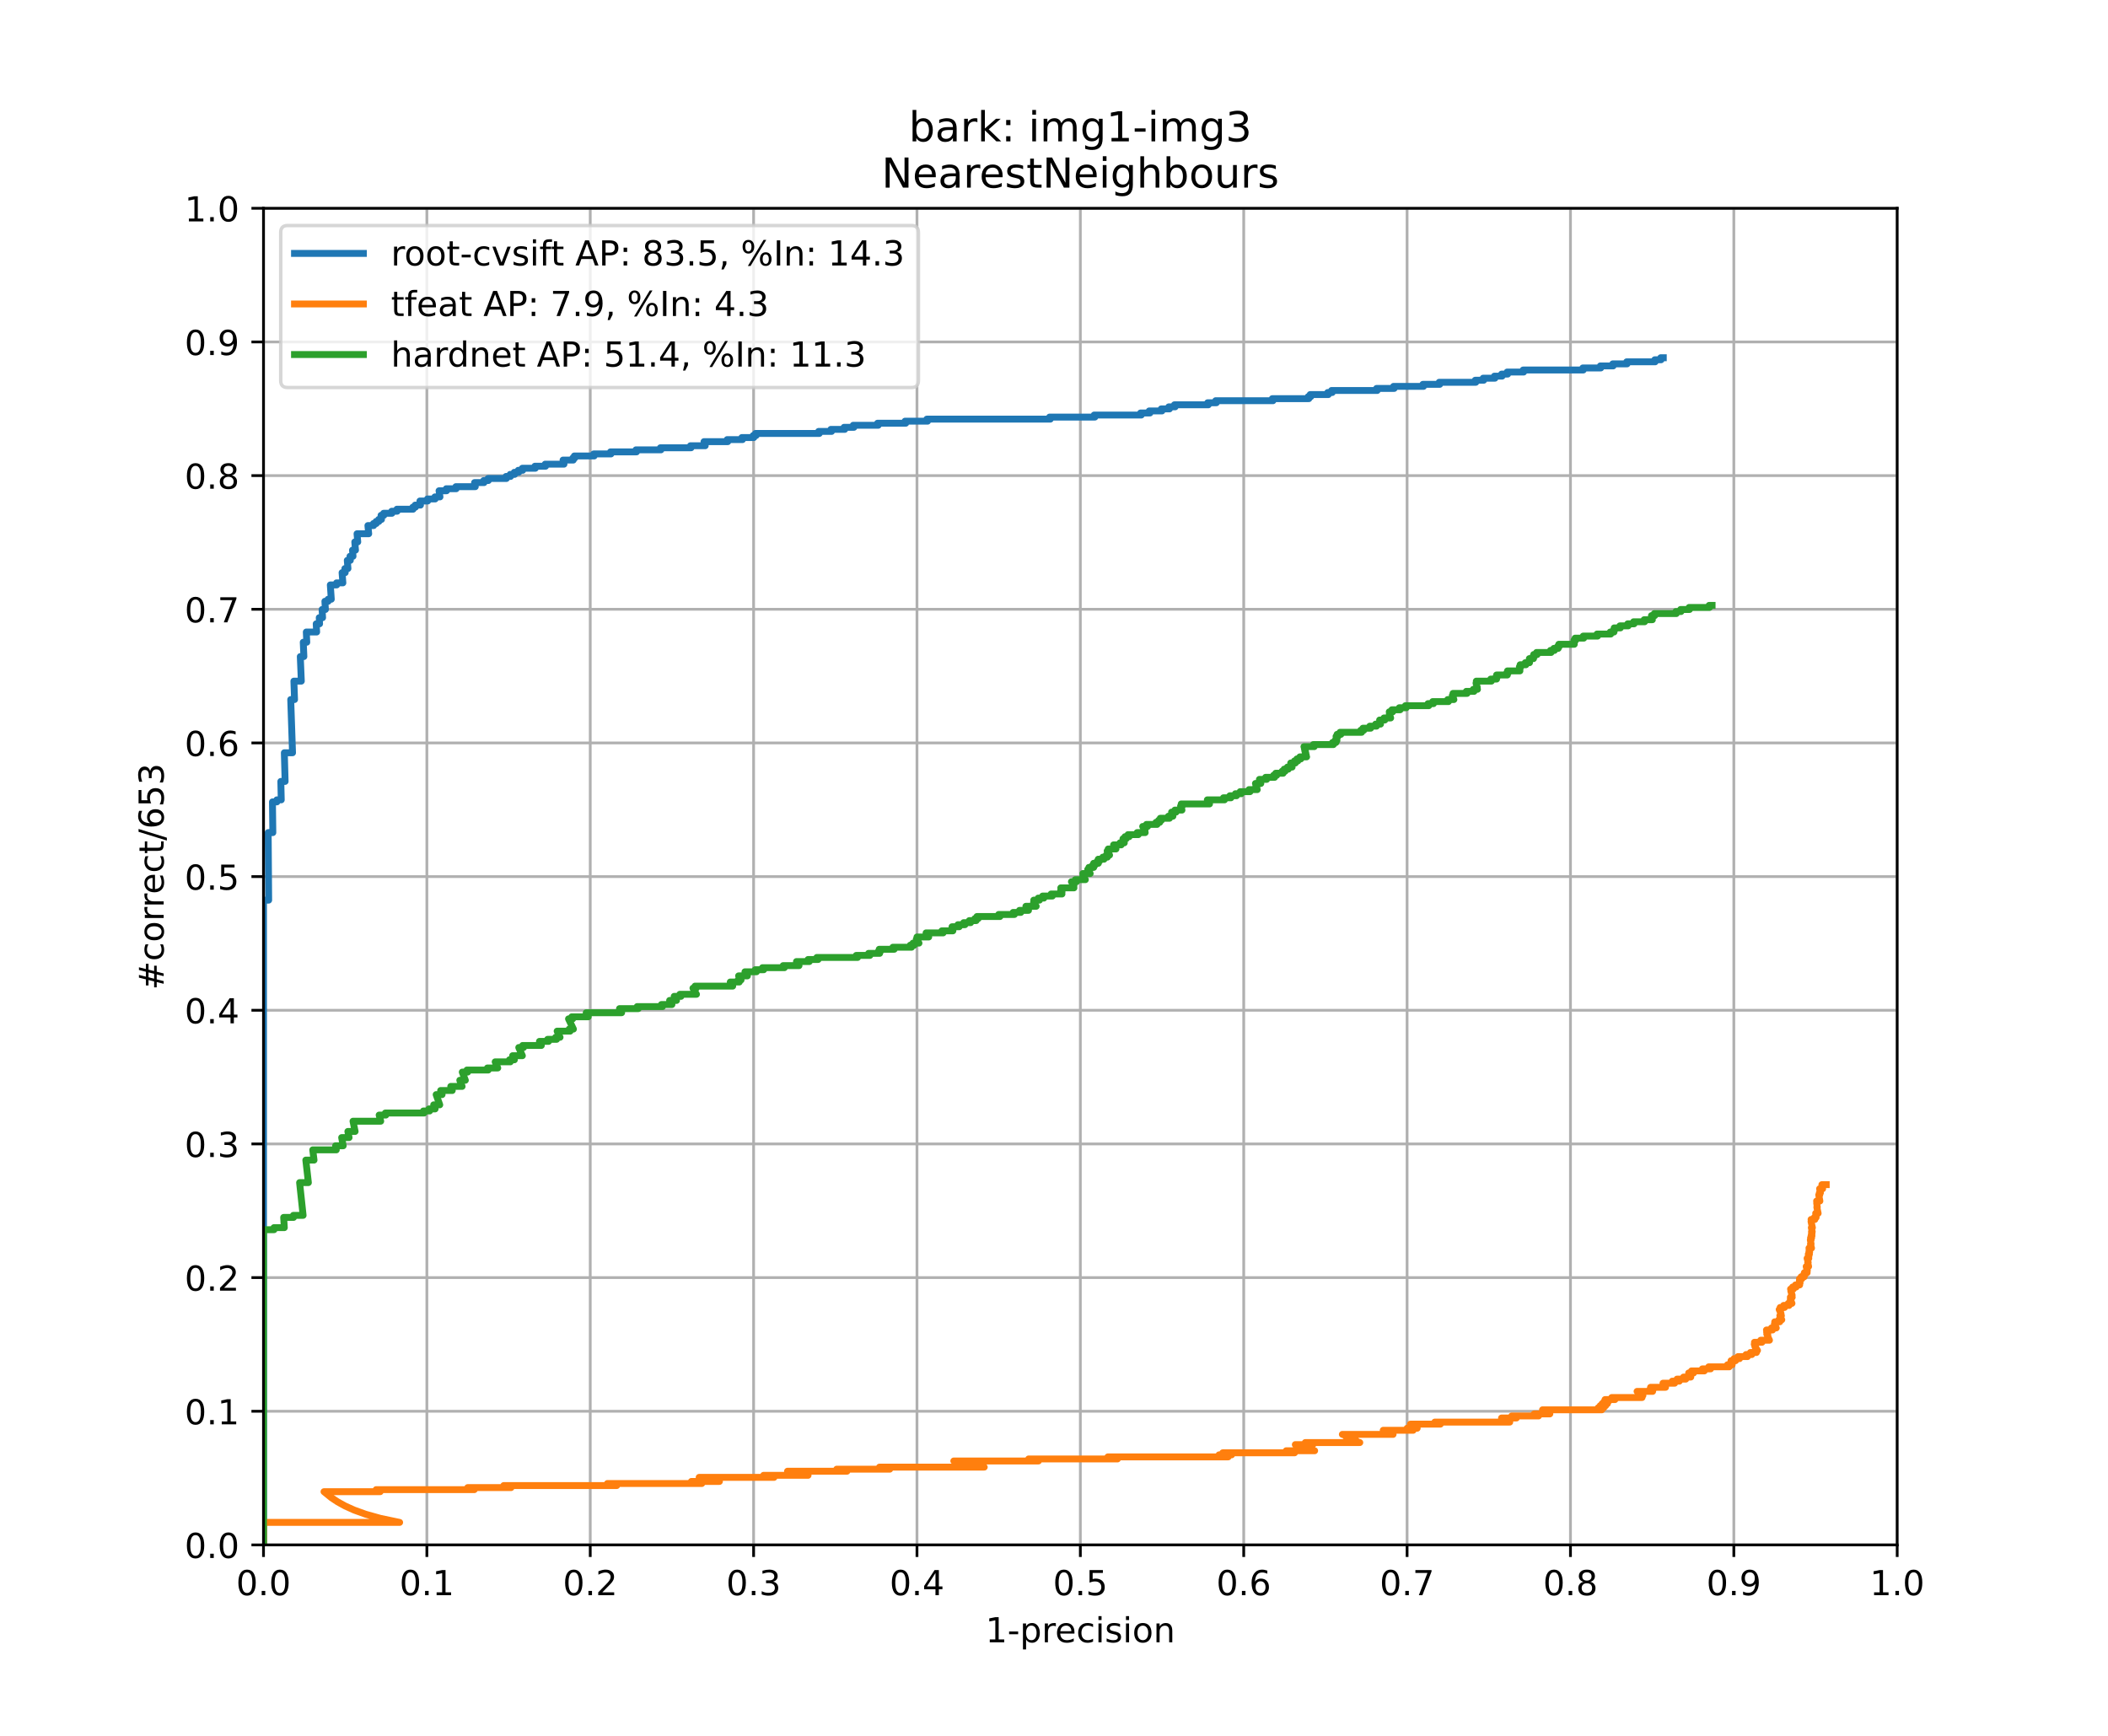 <?xml version="1.0" encoding="utf-8" standalone="no"?>
<!DOCTYPE svg PUBLIC "-//W3C//DTD SVG 1.1//EN"
  "http://www.w3.org/Graphics/SVG/1.1/DTD/svg11.dtd">
<!-- Created with matplotlib (https://matplotlib.org/) -->
<svg height="504pt" version="1.1" viewBox="0 0 612 504" width="612pt" xmlns="http://www.w3.org/2000/svg" xmlns:xlink="http://www.w3.org/1999/xlink">
 <defs>
  <style type="text/css">
*{stroke-linecap:butt;stroke-linejoin:round;}
  </style>
 </defs>
 <g id="figure_1">
  <g id="patch_1">
   <path d="M 0 504 
L 612 504 
L 612 0 
L 0 0 
z
" style="fill:#ffffff;"/>
  </g>
  <g id="axes_1">
   <g id="patch_2">
    <path d="M 76.5 448.56 
L 550.8 448.56 
L 550.8 60.48 
L 76.5 60.48 
z
" style="fill:#ffffff;"/>
   </g>
   <g id="matplotlib.axis_1">
    <g id="xtick_1">
     <g id="line2d_1">
      <path clip-path="url(#p110dd61dff)" d="M 76.5 448.56 
L 76.5 60.48 
" style="fill:none;stroke:#b0b0b0;stroke-linecap:square;stroke-width:0.8;"/>
     </g>
     <g id="line2d_2">
      <defs>
       <path d="M 0 0 
L 0 3.5 
" id="m8e7f273f36" style="stroke:#000000;stroke-width:0.8;"/>
      </defs>
      <g>
       <use style="stroke:#000000;stroke-width:0.8;" x="76.5" xlink:href="#m8e7f273f36" y="448.56"/>
      </g>
     </g>
     <g id="text_1">
      <!-- 0.0 -->
      <defs>
       <path d="M 31.781 66.406 
Q 24.172 66.406 20.328 58.906 
Q 16.5 51.422 16.5 36.375 
Q 16.5 21.391 20.328 13.891 
Q 24.172 6.391 31.781 6.391 
Q 39.453 6.391 43.281 13.891 
Q 47.125 21.391 47.125 36.375 
Q 47.125 51.422 43.281 58.906 
Q 39.453 66.406 31.781 66.406 
z
M 31.781 74.219 
Q 44.047 74.219 50.516 64.516 
Q 56.984 54.828 56.984 36.375 
Q 56.984 17.969 50.516 8.266 
Q 44.047 -1.422 31.781 -1.422 
Q 19.531 -1.422 13.062 8.266 
Q 6.594 17.969 6.594 36.375 
Q 6.594 54.828 13.062 64.516 
Q 19.531 74.219 31.781 74.219 
z
" id="DejaVuSans-48"/>
       <path d="M 10.688 12.406 
L 21 12.406 
L 21 0 
L 10.688 0 
z
" id="DejaVuSans-46"/>
      </defs>
      <g transform="translate(68.548 463.158)scale(0.1 -0.1)">
       <use xlink:href="#DejaVuSans-48"/>
       <use x="63.623" xlink:href="#DejaVuSans-46"/>
       <use x="95.41" xlink:href="#DejaVuSans-48"/>
      </g>
     </g>
    </g>
    <g id="xtick_2">
     <g id="line2d_3">
      <path clip-path="url(#p110dd61dff)" d="M 123.93 448.56 
L 123.93 60.48 
" style="fill:none;stroke:#b0b0b0;stroke-linecap:square;stroke-width:0.8;"/>
     </g>
     <g id="line2d_4">
      <g>
       <use style="stroke:#000000;stroke-width:0.8;" x="123.93" xlink:href="#m8e7f273f36" y="448.56"/>
      </g>
     </g>
     <g id="text_2">
      <!-- 0.1 -->
      <defs>
       <path d="M 12.406 8.297 
L 28.516 8.297 
L 28.516 63.922 
L 10.984 60.406 
L 10.984 69.391 
L 28.422 72.906 
L 38.281 72.906 
L 38.281 8.297 
L 54.391 8.297 
L 54.391 0 
L 12.406 0 
z
" id="DejaVuSans-49"/>
      </defs>
      <g transform="translate(115.978 463.158)scale(0.1 -0.1)">
       <use xlink:href="#DejaVuSans-48"/>
       <use x="63.623" xlink:href="#DejaVuSans-46"/>
       <use x="95.41" xlink:href="#DejaVuSans-49"/>
      </g>
     </g>
    </g>
    <g id="xtick_3">
     <g id="line2d_5">
      <path clip-path="url(#p110dd61dff)" d="M 171.36 448.56 
L 171.36 60.48 
" style="fill:none;stroke:#b0b0b0;stroke-linecap:square;stroke-width:0.8;"/>
     </g>
     <g id="line2d_6">
      <g>
       <use style="stroke:#000000;stroke-width:0.8;" x="171.36" xlink:href="#m8e7f273f36" y="448.56"/>
      </g>
     </g>
     <g id="text_3">
      <!-- 0.2 -->
      <defs>
       <path d="M 19.188 8.297 
L 53.609 8.297 
L 53.609 0 
L 7.328 0 
L 7.328 8.297 
Q 12.938 14.109 22.625 23.891 
Q 32.328 33.688 34.812 36.531 
Q 39.547 41.844 41.422 45.531 
Q 43.312 49.219 43.312 52.781 
Q 43.312 58.594 39.234 62.25 
Q 35.156 65.922 28.609 65.922 
Q 23.969 65.922 18.812 64.312 
Q 13.672 62.703 7.812 59.422 
L 7.812 69.391 
Q 13.766 71.781 18.938 73 
Q 24.125 74.219 28.422 74.219 
Q 39.75 74.219 46.484 68.547 
Q 53.219 62.891 53.219 53.422 
Q 53.219 48.922 51.531 44.891 
Q 49.859 40.875 45.406 35.406 
Q 44.188 33.984 37.641 27.219 
Q 31.109 20.453 19.188 8.297 
z
" id="DejaVuSans-50"/>
      </defs>
      <g transform="translate(163.408 463.158)scale(0.1 -0.1)">
       <use xlink:href="#DejaVuSans-48"/>
       <use x="63.623" xlink:href="#DejaVuSans-46"/>
       <use x="95.41" xlink:href="#DejaVuSans-50"/>
      </g>
     </g>
    </g>
    <g id="xtick_4">
     <g id="line2d_7">
      <path clip-path="url(#p110dd61dff)" d="M 218.79 448.56 
L 218.79 60.48 
" style="fill:none;stroke:#b0b0b0;stroke-linecap:square;stroke-width:0.8;"/>
     </g>
     <g id="line2d_8">
      <g>
       <use style="stroke:#000000;stroke-width:0.8;" x="218.79" xlink:href="#m8e7f273f36" y="448.56"/>
      </g>
     </g>
     <g id="text_4">
      <!-- 0.3 -->
      <defs>
       <path d="M 40.578 39.312 
Q 47.656 37.797 51.625 33 
Q 55.609 28.219 55.609 21.188 
Q 55.609 10.406 48.188 4.484 
Q 40.766 -1.422 27.094 -1.422 
Q 22.516 -1.422 17.656 -0.516 
Q 12.797 0.391 7.625 2.203 
L 7.625 11.719 
Q 11.719 9.328 16.594 8.109 
Q 21.484 6.891 26.812 6.891 
Q 36.078 6.891 40.938 10.547 
Q 45.797 14.203 45.797 21.188 
Q 45.797 27.641 41.281 31.266 
Q 36.766 34.906 28.719 34.906 
L 20.219 34.906 
L 20.219 43.016 
L 29.109 43.016 
Q 36.375 43.016 40.234 45.922 
Q 44.094 48.828 44.094 54.297 
Q 44.094 59.906 40.109 62.906 
Q 36.141 65.922 28.719 65.922 
Q 24.656 65.922 20.016 65.031 
Q 15.375 64.156 9.812 62.312 
L 9.812 71.094 
Q 15.438 72.656 20.344 73.438 
Q 25.25 74.219 29.594 74.219 
Q 40.828 74.219 47.359 69.109 
Q 53.906 64.016 53.906 55.328 
Q 53.906 49.266 50.438 45.094 
Q 46.969 40.922 40.578 39.312 
z
" id="DejaVuSans-51"/>
      </defs>
      <g transform="translate(210.838 463.158)scale(0.1 -0.1)">
       <use xlink:href="#DejaVuSans-48"/>
       <use x="63.623" xlink:href="#DejaVuSans-46"/>
       <use x="95.41" xlink:href="#DejaVuSans-51"/>
      </g>
     </g>
    </g>
    <g id="xtick_5">
     <g id="line2d_9">
      <path clip-path="url(#p110dd61dff)" d="M 266.22 448.56 
L 266.22 60.48 
" style="fill:none;stroke:#b0b0b0;stroke-linecap:square;stroke-width:0.8;"/>
     </g>
     <g id="line2d_10">
      <g>
       <use style="stroke:#000000;stroke-width:0.8;" x="266.22" xlink:href="#m8e7f273f36" y="448.56"/>
      </g>
     </g>
     <g id="text_5">
      <!-- 0.4 -->
      <defs>
       <path d="M 37.797 64.312 
L 12.891 25.391 
L 37.797 25.391 
z
M 35.203 72.906 
L 47.609 72.906 
L 47.609 25.391 
L 58.016 25.391 
L 58.016 17.188 
L 47.609 17.188 
L 47.609 0 
L 37.797 0 
L 37.797 17.188 
L 4.891 17.188 
L 4.891 26.703 
z
" id="DejaVuSans-52"/>
      </defs>
      <g transform="translate(258.268 463.158)scale(0.1 -0.1)">
       <use xlink:href="#DejaVuSans-48"/>
       <use x="63.623" xlink:href="#DejaVuSans-46"/>
       <use x="95.41" xlink:href="#DejaVuSans-52"/>
      </g>
     </g>
    </g>
    <g id="xtick_6">
     <g id="line2d_11">
      <path clip-path="url(#p110dd61dff)" d="M 313.65 448.56 
L 313.65 60.48 
" style="fill:none;stroke:#b0b0b0;stroke-linecap:square;stroke-width:0.8;"/>
     </g>
     <g id="line2d_12">
      <g>
       <use style="stroke:#000000;stroke-width:0.8;" x="313.65" xlink:href="#m8e7f273f36" y="448.56"/>
      </g>
     </g>
     <g id="text_6">
      <!-- 0.5 -->
      <defs>
       <path d="M 10.797 72.906 
L 49.516 72.906 
L 49.516 64.594 
L 19.828 64.594 
L 19.828 46.734 
Q 21.969 47.469 24.109 47.828 
Q 26.266 48.188 28.422 48.188 
Q 40.625 48.188 47.75 41.5 
Q 54.891 34.812 54.891 23.391 
Q 54.891 11.625 47.562 5.094 
Q 40.234 -1.422 26.906 -1.422 
Q 22.312 -1.422 17.547 -0.641 
Q 12.797 0.141 7.719 1.703 
L 7.719 11.625 
Q 12.109 9.234 16.797 8.062 
Q 21.484 6.891 26.703 6.891 
Q 35.156 6.891 40.078 11.328 
Q 45.016 15.766 45.016 23.391 
Q 45.016 31 40.078 35.438 
Q 35.156 39.891 26.703 39.891 
Q 22.75 39.891 18.812 39.016 
Q 14.891 38.141 10.797 36.281 
z
" id="DejaVuSans-53"/>
      </defs>
      <g transform="translate(305.698 463.158)scale(0.1 -0.1)">
       <use xlink:href="#DejaVuSans-48"/>
       <use x="63.623" xlink:href="#DejaVuSans-46"/>
       <use x="95.41" xlink:href="#DejaVuSans-53"/>
      </g>
     </g>
    </g>
    <g id="xtick_7">
     <g id="line2d_13">
      <path clip-path="url(#p110dd61dff)" d="M 361.08 448.56 
L 361.08 60.48 
" style="fill:none;stroke:#b0b0b0;stroke-linecap:square;stroke-width:0.8;"/>
     </g>
     <g id="line2d_14">
      <g>
       <use style="stroke:#000000;stroke-width:0.8;" x="361.08" xlink:href="#m8e7f273f36" y="448.56"/>
      </g>
     </g>
     <g id="text_7">
      <!-- 0.6 -->
      <defs>
       <path d="M 33.016 40.375 
Q 26.375 40.375 22.484 35.828 
Q 18.609 31.297 18.609 23.391 
Q 18.609 15.531 22.484 10.953 
Q 26.375 6.391 33.016 6.391 
Q 39.656 6.391 43.531 10.953 
Q 47.406 15.531 47.406 23.391 
Q 47.406 31.297 43.531 35.828 
Q 39.656 40.375 33.016 40.375 
z
M 52.594 71.297 
L 52.594 62.312 
Q 48.875 64.062 45.094 64.984 
Q 41.312 65.922 37.594 65.922 
Q 27.828 65.922 22.672 59.328 
Q 17.531 52.734 16.797 39.406 
Q 19.672 43.656 24.016 45.922 
Q 28.375 48.188 33.594 48.188 
Q 44.578 48.188 50.953 41.516 
Q 57.328 34.859 57.328 23.391 
Q 57.328 12.156 50.688 5.359 
Q 44.047 -1.422 33.016 -1.422 
Q 20.359 -1.422 13.672 8.266 
Q 6.984 17.969 6.984 36.375 
Q 6.984 53.656 15.188 63.938 
Q 23.391 74.219 37.203 74.219 
Q 40.922 74.219 44.703 73.484 
Q 48.484 72.75 52.594 71.297 
z
" id="DejaVuSans-54"/>
      </defs>
      <g transform="translate(353.128 463.158)scale(0.1 -0.1)">
       <use xlink:href="#DejaVuSans-48"/>
       <use x="63.623" xlink:href="#DejaVuSans-46"/>
       <use x="95.41" xlink:href="#DejaVuSans-54"/>
      </g>
     </g>
    </g>
    <g id="xtick_8">
     <g id="line2d_15">
      <path clip-path="url(#p110dd61dff)" d="M 408.51 448.56 
L 408.51 60.48 
" style="fill:none;stroke:#b0b0b0;stroke-linecap:square;stroke-width:0.8;"/>
     </g>
     <g id="line2d_16">
      <g>
       <use style="stroke:#000000;stroke-width:0.8;" x="408.51" xlink:href="#m8e7f273f36" y="448.56"/>
      </g>
     </g>
     <g id="text_8">
      <!-- 0.7 -->
      <defs>
       <path d="M 8.203 72.906 
L 55.078 72.906 
L 55.078 68.703 
L 28.609 0 
L 18.312 0 
L 43.219 64.594 
L 8.203 64.594 
z
" id="DejaVuSans-55"/>
      </defs>
      <g transform="translate(400.558 463.158)scale(0.1 -0.1)">
       <use xlink:href="#DejaVuSans-48"/>
       <use x="63.623" xlink:href="#DejaVuSans-46"/>
       <use x="95.41" xlink:href="#DejaVuSans-55"/>
      </g>
     </g>
    </g>
    <g id="xtick_9">
     <g id="line2d_17">
      <path clip-path="url(#p110dd61dff)" d="M 455.94 448.56 
L 455.94 60.48 
" style="fill:none;stroke:#b0b0b0;stroke-linecap:square;stroke-width:0.8;"/>
     </g>
     <g id="line2d_18">
      <g>
       <use style="stroke:#000000;stroke-width:0.8;" x="455.94" xlink:href="#m8e7f273f36" y="448.56"/>
      </g>
     </g>
     <g id="text_9">
      <!-- 0.8 -->
      <defs>
       <path d="M 31.781 34.625 
Q 24.75 34.625 20.719 30.859 
Q 16.703 27.094 16.703 20.516 
Q 16.703 13.922 20.719 10.156 
Q 24.75 6.391 31.781 6.391 
Q 38.812 6.391 42.859 10.172 
Q 46.922 13.969 46.922 20.516 
Q 46.922 27.094 42.891 30.859 
Q 38.875 34.625 31.781 34.625 
z
M 21.922 38.812 
Q 15.578 40.375 12.031 44.719 
Q 8.5 49.078 8.5 55.328 
Q 8.5 64.062 14.719 69.141 
Q 20.953 74.219 31.781 74.219 
Q 42.672 74.219 48.875 69.141 
Q 55.078 64.062 55.078 55.328 
Q 55.078 49.078 51.531 44.719 
Q 48 40.375 41.703 38.812 
Q 48.828 37.156 52.797 32.312 
Q 56.781 27.484 56.781 20.516 
Q 56.781 9.906 50.312 4.234 
Q 43.844 -1.422 31.781 -1.422 
Q 19.734 -1.422 13.25 4.234 
Q 6.781 9.906 6.781 20.516 
Q 6.781 27.484 10.781 32.312 
Q 14.797 37.156 21.922 38.812 
z
M 18.312 54.391 
Q 18.312 48.734 21.844 45.562 
Q 25.391 42.391 31.781 42.391 
Q 38.141 42.391 41.719 45.562 
Q 45.312 48.734 45.312 54.391 
Q 45.312 60.062 41.719 63.234 
Q 38.141 66.406 31.781 66.406 
Q 25.391 66.406 21.844 63.234 
Q 18.312 60.062 18.312 54.391 
z
" id="DejaVuSans-56"/>
      </defs>
      <g transform="translate(447.988 463.158)scale(0.1 -0.1)">
       <use xlink:href="#DejaVuSans-48"/>
       <use x="63.623" xlink:href="#DejaVuSans-46"/>
       <use x="95.41" xlink:href="#DejaVuSans-56"/>
      </g>
     </g>
    </g>
    <g id="xtick_10">
     <g id="line2d_19">
      <path clip-path="url(#p110dd61dff)" d="M 503.37 448.56 
L 503.37 60.48 
" style="fill:none;stroke:#b0b0b0;stroke-linecap:square;stroke-width:0.8;"/>
     </g>
     <g id="line2d_20">
      <g>
       <use style="stroke:#000000;stroke-width:0.8;" x="503.37" xlink:href="#m8e7f273f36" y="448.56"/>
      </g>
     </g>
     <g id="text_10">
      <!-- 0.9 -->
      <defs>
       <path d="M 10.984 1.516 
L 10.984 10.5 
Q 14.703 8.734 18.5 7.812 
Q 22.312 6.891 25.984 6.891 
Q 35.75 6.891 40.891 13.453 
Q 46.047 20.016 46.781 33.406 
Q 43.953 29.203 39.594 26.953 
Q 35.25 24.703 29.984 24.703 
Q 19.047 24.703 12.672 31.312 
Q 6.297 37.938 6.297 49.422 
Q 6.297 60.641 12.938 67.422 
Q 19.578 74.219 30.609 74.219 
Q 43.266 74.219 49.922 64.516 
Q 56.594 54.828 56.594 36.375 
Q 56.594 19.141 48.406 8.859 
Q 40.234 -1.422 26.422 -1.422 
Q 22.703 -1.422 18.891 -0.688 
Q 15.094 0.047 10.984 1.516 
z
M 30.609 32.422 
Q 37.25 32.422 41.125 36.953 
Q 45.016 41.5 45.016 49.422 
Q 45.016 57.281 41.125 61.844 
Q 37.25 66.406 30.609 66.406 
Q 23.969 66.406 20.094 61.844 
Q 16.219 57.281 16.219 49.422 
Q 16.219 41.5 20.094 36.953 
Q 23.969 32.422 30.609 32.422 
z
" id="DejaVuSans-57"/>
      </defs>
      <g transform="translate(495.418 463.158)scale(0.1 -0.1)">
       <use xlink:href="#DejaVuSans-48"/>
       <use x="63.623" xlink:href="#DejaVuSans-46"/>
       <use x="95.41" xlink:href="#DejaVuSans-57"/>
      </g>
     </g>
    </g>
    <g id="xtick_11">
     <g id="line2d_21">
      <path clip-path="url(#p110dd61dff)" d="M 550.8 448.56 
L 550.8 60.48 
" style="fill:none;stroke:#b0b0b0;stroke-linecap:square;stroke-width:0.8;"/>
     </g>
     <g id="line2d_22">
      <g>
       <use style="stroke:#000000;stroke-width:0.8;" x="550.8" xlink:href="#m8e7f273f36" y="448.56"/>
      </g>
     </g>
     <g id="text_11">
      <!-- 1.0 -->
      <g transform="translate(542.848 463.158)scale(0.1 -0.1)">
       <use xlink:href="#DejaVuSans-49"/>
       <use x="63.623" xlink:href="#DejaVuSans-46"/>
       <use x="95.41" xlink:href="#DejaVuSans-48"/>
      </g>
     </g>
    </g>
    <g id="text_12">
     <!-- 1-precision -->
     <defs>
      <path d="M 4.891 31.391 
L 31.203 31.391 
L 31.203 23.391 
L 4.891 23.391 
z
" id="DejaVuSans-45"/>
      <path d="M 18.109 8.203 
L 18.109 -20.797 
L 9.078 -20.797 
L 9.078 54.688 
L 18.109 54.688 
L 18.109 46.391 
Q 20.953 51.266 25.266 53.625 
Q 29.594 56 35.594 56 
Q 45.562 56 51.781 48.094 
Q 58.016 40.188 58.016 27.297 
Q 58.016 14.406 51.781 6.484 
Q 45.562 -1.422 35.594 -1.422 
Q 29.594 -1.422 25.266 0.953 
Q 20.953 3.328 18.109 8.203 
z
M 48.688 27.297 
Q 48.688 37.203 44.609 42.844 
Q 40.531 48.484 33.406 48.484 
Q 26.266 48.484 22.188 42.844 
Q 18.109 37.203 18.109 27.297 
Q 18.109 17.391 22.188 11.75 
Q 26.266 6.109 33.406 6.109 
Q 40.531 6.109 44.609 11.75 
Q 48.688 17.391 48.688 27.297 
z
" id="DejaVuSans-112"/>
      <path d="M 41.109 46.297 
Q 39.594 47.172 37.812 47.578 
Q 36.031 48 33.891 48 
Q 26.266 48 22.188 43.047 
Q 18.109 38.094 18.109 28.812 
L 18.109 0 
L 9.078 0 
L 9.078 54.688 
L 18.109 54.688 
L 18.109 46.188 
Q 20.953 51.172 25.484 53.578 
Q 30.031 56 36.531 56 
Q 37.453 56 38.578 55.875 
Q 39.703 55.766 41.062 55.516 
z
" id="DejaVuSans-114"/>
      <path d="M 56.203 29.594 
L 56.203 25.203 
L 14.891 25.203 
Q 15.484 15.922 20.484 11.062 
Q 25.484 6.203 34.422 6.203 
Q 39.594 6.203 44.453 7.469 
Q 49.312 8.734 54.109 11.281 
L 54.109 2.781 
Q 49.266 0.734 44.188 -0.344 
Q 39.109 -1.422 33.891 -1.422 
Q 20.797 -1.422 13.156 6.188 
Q 5.516 13.812 5.516 26.812 
Q 5.516 40.234 12.766 48.109 
Q 20.016 56 32.328 56 
Q 43.359 56 49.781 48.891 
Q 56.203 41.797 56.203 29.594 
z
M 47.219 32.234 
Q 47.125 39.594 43.094 43.984 
Q 39.062 48.391 32.422 48.391 
Q 24.906 48.391 20.391 44.141 
Q 15.875 39.891 15.188 32.172 
z
" id="DejaVuSans-101"/>
      <path d="M 48.781 52.594 
L 48.781 44.188 
Q 44.969 46.297 41.141 47.344 
Q 37.312 48.391 33.406 48.391 
Q 24.656 48.391 19.812 42.844 
Q 14.984 37.312 14.984 27.297 
Q 14.984 17.281 19.812 11.734 
Q 24.656 6.203 33.406 6.203 
Q 37.312 6.203 41.141 7.25 
Q 44.969 8.297 48.781 10.406 
L 48.781 2.094 
Q 45.016 0.344 40.984 -0.531 
Q 36.969 -1.422 32.422 -1.422 
Q 20.062 -1.422 12.781 6.344 
Q 5.516 14.109 5.516 27.297 
Q 5.516 40.672 12.859 48.328 
Q 20.219 56 33.016 56 
Q 37.156 56 41.109 55.141 
Q 45.062 54.297 48.781 52.594 
z
" id="DejaVuSans-99"/>
      <path d="M 9.422 54.688 
L 18.406 54.688 
L 18.406 0 
L 9.422 0 
z
M 9.422 75.984 
L 18.406 75.984 
L 18.406 64.594 
L 9.422 64.594 
z
" id="DejaVuSans-105"/>
      <path d="M 44.281 53.078 
L 44.281 44.578 
Q 40.484 46.531 36.375 47.5 
Q 32.281 48.484 27.875 48.484 
Q 21.188 48.484 17.844 46.438 
Q 14.5 44.391 14.5 40.281 
Q 14.5 37.156 16.891 35.375 
Q 19.281 33.594 26.516 31.984 
L 29.594 31.297 
Q 39.156 29.25 43.188 25.516 
Q 47.219 21.781 47.219 15.094 
Q 47.219 7.469 41.188 3.016 
Q 35.156 -1.422 24.609 -1.422 
Q 20.219 -1.422 15.453 -0.562 
Q 10.688 0.297 5.422 2 
L 5.422 11.281 
Q 10.406 8.688 15.234 7.391 
Q 20.062 6.109 24.812 6.109 
Q 31.156 6.109 34.562 8.281 
Q 37.984 10.453 37.984 14.406 
Q 37.984 18.062 35.516 20.016 
Q 33.062 21.969 24.703 23.781 
L 21.578 24.516 
Q 13.234 26.266 9.516 29.906 
Q 5.812 33.547 5.812 39.891 
Q 5.812 47.609 11.281 51.797 
Q 16.75 56 26.812 56 
Q 31.781 56 36.172 55.266 
Q 40.578 54.547 44.281 53.078 
z
" id="DejaVuSans-115"/>
      <path d="M 30.609 48.391 
Q 23.391 48.391 19.188 42.75 
Q 14.984 37.109 14.984 27.297 
Q 14.984 17.484 19.156 11.844 
Q 23.344 6.203 30.609 6.203 
Q 37.797 6.203 41.984 11.859 
Q 46.188 17.531 46.188 27.297 
Q 46.188 37.016 41.984 42.703 
Q 37.797 48.391 30.609 48.391 
z
M 30.609 56 
Q 42.328 56 49.016 48.375 
Q 55.719 40.766 55.719 27.297 
Q 55.719 13.875 49.016 6.219 
Q 42.328 -1.422 30.609 -1.422 
Q 18.844 -1.422 12.172 6.219 
Q 5.516 13.875 5.516 27.297 
Q 5.516 40.766 12.172 48.375 
Q 18.844 56 30.609 56 
z
" id="DejaVuSans-111"/>
      <path d="M 54.891 33.016 
L 54.891 0 
L 45.906 0 
L 45.906 32.719 
Q 45.906 40.484 42.875 44.328 
Q 39.844 48.188 33.797 48.188 
Q 26.516 48.188 22.312 43.547 
Q 18.109 38.922 18.109 30.906 
L 18.109 0 
L 9.078 0 
L 9.078 54.688 
L 18.109 54.688 
L 18.109 46.188 
Q 21.344 51.125 25.703 53.562 
Q 30.078 56 35.797 56 
Q 45.219 56 50.047 50.172 
Q 54.891 44.344 54.891 33.016 
z
" id="DejaVuSans-110"/>
     </defs>
     <g transform="translate(286.111 476.837)scale(0.1 -0.1)">
      <use xlink:href="#DejaVuSans-49"/>
      <use x="63.623" xlink:href="#DejaVuSans-45"/>
      <use x="99.707" xlink:href="#DejaVuSans-112"/>
      <use x="163.184" xlink:href="#DejaVuSans-114"/>
      <use x="202.047" xlink:href="#DejaVuSans-101"/>
      <use x="263.57" xlink:href="#DejaVuSans-99"/>
      <use x="318.551" xlink:href="#DejaVuSans-105"/>
      <use x="346.334" xlink:href="#DejaVuSans-115"/>
      <use x="398.434" xlink:href="#DejaVuSans-105"/>
      <use x="426.217" xlink:href="#DejaVuSans-111"/>
      <use x="487.398" xlink:href="#DejaVuSans-110"/>
     </g>
    </g>
   </g>
   <g id="matplotlib.axis_2">
    <g id="ytick_1">
     <g id="line2d_23">
      <path clip-path="url(#p110dd61dff)" d="M 76.5 448.56 
L 550.8 448.56 
" style="fill:none;stroke:#b0b0b0;stroke-linecap:square;stroke-width:0.8;"/>
     </g>
     <g id="line2d_24">
      <defs>
       <path d="M 0 0 
L -3.5 0 
" id="m0d8b8ec86a" style="stroke:#000000;stroke-width:0.8;"/>
      </defs>
      <g>
       <use style="stroke:#000000;stroke-width:0.8;" x="76.5" xlink:href="#m0d8b8ec86a" y="448.56"/>
      </g>
     </g>
     <g id="text_13">
      <!-- 0.0 -->
      <g transform="translate(53.597 452.359)scale(0.1 -0.1)">
       <use xlink:href="#DejaVuSans-48"/>
       <use x="63.623" xlink:href="#DejaVuSans-46"/>
       <use x="95.41" xlink:href="#DejaVuSans-48"/>
      </g>
     </g>
    </g>
    <g id="ytick_2">
     <g id="line2d_25">
      <path clip-path="url(#p110dd61dff)" d="M 76.5 409.752 
L 550.8 409.752 
" style="fill:none;stroke:#b0b0b0;stroke-linecap:square;stroke-width:0.8;"/>
     </g>
     <g id="line2d_26">
      <g>
       <use style="stroke:#000000;stroke-width:0.8;" x="76.5" xlink:href="#m0d8b8ec86a" y="409.752"/>
      </g>
     </g>
     <g id="text_14">
      <!-- 0.1 -->
      <g transform="translate(53.597 413.551)scale(0.1 -0.1)">
       <use xlink:href="#DejaVuSans-48"/>
       <use x="63.623" xlink:href="#DejaVuSans-46"/>
       <use x="95.41" xlink:href="#DejaVuSans-49"/>
      </g>
     </g>
    </g>
    <g id="ytick_3">
     <g id="line2d_27">
      <path clip-path="url(#p110dd61dff)" d="M 76.5 370.944 
L 550.8 370.944 
" style="fill:none;stroke:#b0b0b0;stroke-linecap:square;stroke-width:0.8;"/>
     </g>
     <g id="line2d_28">
      <g>
       <use style="stroke:#000000;stroke-width:0.8;" x="76.5" xlink:href="#m0d8b8ec86a" y="370.944"/>
      </g>
     </g>
     <g id="text_15">
      <!-- 0.2 -->
      <g transform="translate(53.597 374.743)scale(0.1 -0.1)">
       <use xlink:href="#DejaVuSans-48"/>
       <use x="63.623" xlink:href="#DejaVuSans-46"/>
       <use x="95.41" xlink:href="#DejaVuSans-50"/>
      </g>
     </g>
    </g>
    <g id="ytick_4">
     <g id="line2d_29">
      <path clip-path="url(#p110dd61dff)" d="M 76.5 332.136 
L 550.8 332.136 
" style="fill:none;stroke:#b0b0b0;stroke-linecap:square;stroke-width:0.8;"/>
     </g>
     <g id="line2d_30">
      <g>
       <use style="stroke:#000000;stroke-width:0.8;" x="76.5" xlink:href="#m0d8b8ec86a" y="332.136"/>
      </g>
     </g>
     <g id="text_16">
      <!-- 0.3 -->
      <g transform="translate(53.597 335.935)scale(0.1 -0.1)">
       <use xlink:href="#DejaVuSans-48"/>
       <use x="63.623" xlink:href="#DejaVuSans-46"/>
       <use x="95.41" xlink:href="#DejaVuSans-51"/>
      </g>
     </g>
    </g>
    <g id="ytick_5">
     <g id="line2d_31">
      <path clip-path="url(#p110dd61dff)" d="M 76.5 293.328 
L 550.8 293.328 
" style="fill:none;stroke:#b0b0b0;stroke-linecap:square;stroke-width:0.8;"/>
     </g>
     <g id="line2d_32">
      <g>
       <use style="stroke:#000000;stroke-width:0.8;" x="76.5" xlink:href="#m0d8b8ec86a" y="293.328"/>
      </g>
     </g>
     <g id="text_17">
      <!-- 0.4 -->
      <g transform="translate(53.597 297.127)scale(0.1 -0.1)">
       <use xlink:href="#DejaVuSans-48"/>
       <use x="63.623" xlink:href="#DejaVuSans-46"/>
       <use x="95.41" xlink:href="#DejaVuSans-52"/>
      </g>
     </g>
    </g>
    <g id="ytick_6">
     <g id="line2d_33">
      <path clip-path="url(#p110dd61dff)" d="M 76.5 254.52 
L 550.8 254.52 
" style="fill:none;stroke:#b0b0b0;stroke-linecap:square;stroke-width:0.8;"/>
     </g>
     <g id="line2d_34">
      <g>
       <use style="stroke:#000000;stroke-width:0.8;" x="76.5" xlink:href="#m0d8b8ec86a" y="254.52"/>
      </g>
     </g>
     <g id="text_18">
      <!-- 0.5 -->
      <g transform="translate(53.597 258.319)scale(0.1 -0.1)">
       <use xlink:href="#DejaVuSans-48"/>
       <use x="63.623" xlink:href="#DejaVuSans-46"/>
       <use x="95.41" xlink:href="#DejaVuSans-53"/>
      </g>
     </g>
    </g>
    <g id="ytick_7">
     <g id="line2d_35">
      <path clip-path="url(#p110dd61dff)" d="M 76.5 215.712 
L 550.8 215.712 
" style="fill:none;stroke:#b0b0b0;stroke-linecap:square;stroke-width:0.8;"/>
     </g>
     <g id="line2d_36">
      <g>
       <use style="stroke:#000000;stroke-width:0.8;" x="76.5" xlink:href="#m0d8b8ec86a" y="215.712"/>
      </g>
     </g>
     <g id="text_19">
      <!-- 0.6 -->
      <g transform="translate(53.597 219.511)scale(0.1 -0.1)">
       <use xlink:href="#DejaVuSans-48"/>
       <use x="63.623" xlink:href="#DejaVuSans-46"/>
       <use x="95.41" xlink:href="#DejaVuSans-54"/>
      </g>
     </g>
    </g>
    <g id="ytick_8">
     <g id="line2d_37">
      <path clip-path="url(#p110dd61dff)" d="M 76.5 176.904 
L 550.8 176.904 
" style="fill:none;stroke:#b0b0b0;stroke-linecap:square;stroke-width:0.8;"/>
     </g>
     <g id="line2d_38">
      <g>
       <use style="stroke:#000000;stroke-width:0.8;" x="76.5" xlink:href="#m0d8b8ec86a" y="176.904"/>
      </g>
     </g>
     <g id="text_20">
      <!-- 0.7 -->
      <g transform="translate(53.597 180.703)scale(0.1 -0.1)">
       <use xlink:href="#DejaVuSans-48"/>
       <use x="63.623" xlink:href="#DejaVuSans-46"/>
       <use x="95.41" xlink:href="#DejaVuSans-55"/>
      </g>
     </g>
    </g>
    <g id="ytick_9">
     <g id="line2d_39">
      <path clip-path="url(#p110dd61dff)" d="M 76.5 138.096 
L 550.8 138.096 
" style="fill:none;stroke:#b0b0b0;stroke-linecap:square;stroke-width:0.8;"/>
     </g>
     <g id="line2d_40">
      <g>
       <use style="stroke:#000000;stroke-width:0.8;" x="76.5" xlink:href="#m0d8b8ec86a" y="138.096"/>
      </g>
     </g>
     <g id="text_21">
      <!-- 0.8 -->
      <g transform="translate(53.597 141.895)scale(0.1 -0.1)">
       <use xlink:href="#DejaVuSans-48"/>
       <use x="63.623" xlink:href="#DejaVuSans-46"/>
       <use x="95.41" xlink:href="#DejaVuSans-56"/>
      </g>
     </g>
    </g>
    <g id="ytick_10">
     <g id="line2d_41">
      <path clip-path="url(#p110dd61dff)" d="M 76.5 99.288 
L 550.8 99.288 
" style="fill:none;stroke:#b0b0b0;stroke-linecap:square;stroke-width:0.8;"/>
     </g>
     <g id="line2d_42">
      <g>
       <use style="stroke:#000000;stroke-width:0.8;" x="76.5" xlink:href="#m0d8b8ec86a" y="99.288"/>
      </g>
     </g>
     <g id="text_22">
      <!-- 0.9 -->
      <g transform="translate(53.597 103.087)scale(0.1 -0.1)">
       <use xlink:href="#DejaVuSans-48"/>
       <use x="63.623" xlink:href="#DejaVuSans-46"/>
       <use x="95.41" xlink:href="#DejaVuSans-57"/>
      </g>
     </g>
    </g>
    <g id="ytick_11">
     <g id="line2d_43">
      <path clip-path="url(#p110dd61dff)" d="M 76.5 60.48 
L 550.8 60.48 
" style="fill:none;stroke:#b0b0b0;stroke-linecap:square;stroke-width:0.8;"/>
     </g>
     <g id="line2d_44">
      <g>
       <use style="stroke:#000000;stroke-width:0.8;" x="76.5" xlink:href="#m0d8b8ec86a" y="60.48"/>
      </g>
     </g>
     <g id="text_23">
      <!-- 1.0 -->
      <g transform="translate(53.597 64.279)scale(0.1 -0.1)">
       <use xlink:href="#DejaVuSans-49"/>
       <use x="63.623" xlink:href="#DejaVuSans-46"/>
       <use x="95.41" xlink:href="#DejaVuSans-48"/>
      </g>
     </g>
    </g>
    <g id="text_24">
     <!-- #correct/653 -->
     <defs>
      <path d="M 51.125 44 
L 36.922 44 
L 32.812 27.688 
L 47.125 27.688 
z
M 43.797 71.781 
L 38.719 51.516 
L 52.984 51.516 
L 58.109 71.781 
L 65.922 71.781 
L 60.891 51.516 
L 76.125 51.516 
L 76.125 44 
L 58.984 44 
L 54.984 27.688 
L 70.516 27.688 
L 70.516 20.219 
L 53.078 20.219 
L 48 0 
L 40.188 0 
L 45.219 20.219 
L 30.906 20.219 
L 25.875 0 
L 18.016 0 
L 23.094 20.219 
L 7.719 20.219 
L 7.719 27.688 
L 24.906 27.688 
L 29 44 
L 13.281 44 
L 13.281 51.516 
L 30.906 51.516 
L 35.891 71.781 
z
" id="DejaVuSans-35"/>
      <path d="M 18.312 70.219 
L 18.312 54.688 
L 36.812 54.688 
L 36.812 47.703 
L 18.312 47.703 
L 18.312 18.016 
Q 18.312 11.328 20.141 9.422 
Q 21.969 7.516 27.594 7.516 
L 36.812 7.516 
L 36.812 0 
L 27.594 0 
Q 17.188 0 13.234 3.875 
Q 9.281 7.766 9.281 18.016 
L 9.281 47.703 
L 2.688 47.703 
L 2.688 54.688 
L 9.281 54.688 
L 9.281 70.219 
z
" id="DejaVuSans-116"/>
      <path d="M 25.391 72.906 
L 33.688 72.906 
L 8.297 -9.281 
L 0 -9.281 
z
" id="DejaVuSans-47"/>
     </defs>
     <g transform="translate(47.517 287.443)rotate(-90)scale(0.1 -0.1)">
      <use xlink:href="#DejaVuSans-35"/>
      <use x="83.789" xlink:href="#DejaVuSans-99"/>
      <use x="138.77" xlink:href="#DejaVuSans-111"/>
      <use x="199.951" xlink:href="#DejaVuSans-114"/>
      <use x="239.314" xlink:href="#DejaVuSans-114"/>
      <use x="278.178" xlink:href="#DejaVuSans-101"/>
      <use x="339.701" xlink:href="#DejaVuSans-99"/>
      <use x="394.682" xlink:href="#DejaVuSans-116"/>
      <use x="433.891" xlink:href="#DejaVuSans-47"/>
      <use x="467.582" xlink:href="#DejaVuSans-54"/>
      <use x="531.205" xlink:href="#DejaVuSans-53"/>
      <use x="594.828" xlink:href="#DejaVuSans-51"/>
     </g>
    </g>
   </g>
   <g id="line2d_45">
    <path clip-path="url(#p110dd61dff)" d="M 76.5 447.966 
L 76.5 261.354 
L 78.001 261.354 
L 77.859 241.742 
L 79.21 241.742 
L 79.099 232.828 
L 80.388 232.828 
L 80.377 232.234 
L 81.655 232.234 
L 81.532 226.885 
L 82.774 226.885 
L 82.55 218.565 
L 84.927 218.565 
L 84.405 203.113 
L 85.513 203.113 
L 85.324 197.764 
L 87.479 197.764 
L 87.182 190.632 
L 88.224 190.632 
L 88.043 186.472 
L 89.064 186.472 
L 88.927 183.501 
L 91.933 183.501 
L 91.8 181.124 
L 92.785 181.124 
L 92.681 179.341 
L 93.656 179.341 
L 93.511 176.963 
L 94.473 176.963 
L 94.323 174.586 
L 95.274 174.586 
L 95.235 173.992 
L 96.18 173.992 
L 95.899 169.832 
L 97.752 169.832 
L 97.709 169.237 
L 99.543 169.237 
L 99.312 166.266 
L 100.215 166.266 
L 100.121 165.077 
L 101.017 165.077 
L 100.823 162.7 
L 101.709 162.7 
L 101.61 161.512 
L 102.489 161.512 
L 102.337 159.729 
L 103.208 159.729 
L 103.002 157.351 
L 103.863 157.351 
L 103.655 154.974 
L 107.042 154.974 
L 106.812 152.597 
L 108.475 152.597 
L 108.416 152.003 
L 109.241 152.003 
L 109.18 151.408 
L 110.001 151.408 
L 109.939 150.814 
L 110.755 150.814 
L 110.629 149.625 
L 111.439 149.625 
L 111.375 149.031 
L 113.785 149.031 
L 113.717 148.437 
L 115.306 148.437 
L 115.236 147.843 
L 119.928 147.843 
L 119.85 147.248 
L 120.621 147.248 
L 120.542 146.654 
L 122.073 146.654 
L 121.912 145.465 
L 124.181 145.465 
L 124.097 144.871 
L 126.339 144.871 
L 126.252 144.277 
L 127.731 144.277 
L 127.465 142.494 
L 129.654 142.494 
L 129.563 141.9 
L 132.443 141.9 
L 132.348 141.305 
L 137.983 141.305 
L 137.777 140.117 
L 140.53 140.117 
L 140.424 139.522 
L 141.785 139.522 
L 141.677 138.928 
L 147.025 138.928 
L 146.91 138.334 
L 148.223 138.334 
L 148.107 137.739 
L 149.41 137.739 
L 149.292 137.145 
L 150.586 137.145 
L 150.466 136.551 
L 151.75 136.551 
L 151.629 135.957 
L 155.425 135.957 
L 155.3 135.362 
L 158.404 135.362 
L 158.276 134.768 
L 163.736 134.768 
L 163.467 133.579 
L 166.428 133.579 
L 166.291 132.985 
L 166.877 132.985 
L 166.74 132.391 
L 172.498 132.391 
L 172.354 131.796 
L 177.385 131.796 
L 177.236 131.202 
L 184.794 131.202 
L 184.638 130.608 
L 191.888 130.608 
L 191.725 130.013 
L 200.628 130.013 
L 200.457 129.419 
L 204.741 129.419 
L 204.394 128.231 
L 211.294 128.231 
L 211.116 127.636 
L 215.562 127.636 
L 215.38 127.042 
L 218.851 127.042 
L 218.667 126.448 
L 219.523 126.448 
L 219.339 125.853 
L 237.866 125.853 
L 237.67 125.259 
L 241.424 125.259 
L 241.227 124.665 
L 245.252 124.665 
L 245.053 124.07 
L 247.914 124.07 
L 247.713 123.476 
L 254.971 123.476 
L 254.768 122.882 
L 262.963 122.882 
L 262.757 122.288 
L 269.297 122.288 
L 269.088 121.693 
L 304.933 121.693 
L 304.718 121.099 
L 317.877 121.099 
L 317.662 120.505 
L 331.342 120.505 
L 331.128 119.91 
L 333.854 119.91 
L 333.641 119.316 
L 337.346 119.316 
L 337.134 118.722 
L 339.535 118.722 
L 339.324 118.127 
L 341.173 118.127 
L 340.963 117.533 
L 350.811 117.533 
L 350.604 116.939 
L 353.145 116.939 
L 352.939 116.345 
L 369.574 116.345 
L 369.374 115.75 
L 379.991 115.75 
L 379.796 115.156 
L 379.906 115.156 
L 380.562 115.156 
L 380.367 114.562 
L 380.476 114.562 
L 385.647 114.562 
L 385.456 113.967 
L 385.558 113.967 
L 386.776 113.967 
L 386.586 113.373 
L 386.686 113.373 
L 399.838 113.373 
L 399.655 112.779 
L 399.741 112.779 
L 404.762 112.779 
L 404.583 112.184 
L 404.663 112.184 
L 413.272 112.184 
L 413.1 111.59 
L 413.17 111.59 
L 417.996 111.59 
L 417.827 110.996 
L 417.893 110.996 
L 428.456 110.996 
L 428.296 110.401 
L 428.407 110.401 
L 430.748 110.401 
L 430.591 109.807 
L 430.697 109.807 
L 434.018 109.807 
L 433.863 109.213 
L 433.964 109.213 
L 436.092 109.213 
L 435.94 108.619 
L 436.037 108.619 
L 437.711 108.619 
L 437.561 108.024 
L 437.655 108.024 
L 442.351 108.024 
L 442.205 107.43 
L 442.291 107.43 
L 459.656 107.43 
L 459.527 106.836 
L 459.619 106.836 
L 464.741 106.836 
L 464.618 106.241 
L 464.727 106.241 
L 468.338 106.241 
L 468.22 105.647 
L 468.319 105.647 
L 472.384 105.647 
L 472.271 105.053 
L 472.383 105.053 
L 480.524 105.053 
L 480.421 104.458 
L 480.529 104.458 
L 482.248 104.458 
L 482.147 103.864 
L 482.249 103.864 
L 482.892 103.864 
L 482.892 103.864 
" style="fill:none;stroke:#1f77b4;stroke-linecap:square;stroke-width:2;"/>
   </g>
   <g id="line2d_46">
    <path clip-path="url(#p110dd61dff)" d="M 76.5 447.966 
L 76.5 442.023 
L 116.025 442.023 
L 110.379 440.834 
L 106.144 439.645 
L 102.85 438.457 
L 100.215 437.268 
L 98.059 436.08 
L 96.263 434.891 
L 94.067 433.108 
L 110.379 433.108 
L 109.21 432.514 
L 137.7 432.514 
L 135.787 431.92 
L 148.364 431.92 
L 146.25 431.325 
L 179.051 431.325 
L 176.353 430.731 
L 203.751 430.731 
L 200.721 430.137 
L 208.863 430.137 
L 202.98 428.948 
L 224.719 428.948 
L 221.694 428.354 
L 234.6 428.354 
L 228.634 427.165 
L 245.893 427.165 
L 242.921 426.571 
L 258.315 426.571 
L 255.334 425.976 
L 285.75 425.976 
L 276.908 424.194 
L 301.488 424.194 
L 298.641 423.599 
L 324.43 423.599 
L 321.644 423.005 
L 356.563 423.005 
L 353.921 422.411 
L 357.567 422.411 
L 354.988 421.816 
L 375.853 421.816 
L 373.42 421.222 
L 381.67 421.222 
L 377.011 420.033 
L 378.327 420.033 
L 376.058 419.439 
L 381.16 419.439 
L 378.952 418.845 
L 394.78 418.845 
L 392.7 418.251 
L 393.727 418.251 
L 391.68 417.656 
L 392.7 417.656 
L 390.686 417.062 
L 391.699 417.062 
L 389.717 416.468 
L 404.445 416.468 
L 402.581 415.873 
L 403.419 415.873 
L 401.582 415.279 
L 410.267 415.279 
L 408.51 414.685 
L 411.444 414.685 
L 409.726 414.09 
L 411.158 414.09 
L 409.468 413.496 
L 418.176 413.496 
L 416.564 412.902 
L 438.318 412.902 
L 436.893 412.308 
L 437.34 412.308 
L 435.93 411.713 
L 440.249 411.713 
L 438.887 411.119 
L 446.685 411.119 
L 445.4 410.525 
L 449.952 410.525 
L 448.716 409.93 
L 449.052 409.93 
L 447.827 409.336 
L 465.036 409.336 
L 463.975 408.742 
L 465.604 408.742 
L 464.564 408.147 
L 466.148 408.147 
L 465.128 407.553 
L 466.67 407.553 
L 465.669 406.959 
L 466.959 406.959 
L 465.976 406.364 
L 466.189 406.364 
L 468.865 406.364 
L 467.913 405.77 
L 468.113 405.77 
L 476.723 405.77 
L 475.856 405.176 
L 476.018 405.176 
L 476.975 405.176 
L 475.275 403.987 
L 475.435 403.987 
L 479.797 403.987 
L 478.994 403.393 
L 479.136 403.393 
L 479.981 403.393 
L 479.19 402.799 
L 479.33 402.799 
L 483.542 402.799 
L 482.794 402.204 
L 482.919 402.204 
L 483.536 402.204 
L 482.797 401.61 
L 482.92 401.61 
L 486.197 401.61 
L 485.492 401.016 
L 485.604 401.016 
L 487.56 401.016 
L 486.876 400.421 
L 486.982 400.421 
L 489.429 400.421 
L 488.77 399.827 
L 488.869 399.827 
L 490.873 399.827 
L 490.236 399.233 
L 490.329 399.233 
L 490.881 399.233 
L 490.251 398.639 
L 490.343 398.639 
L 491.688 398.639 
L 491.073 398.044 
L 491.162 398.044 
L 494.806 398.044 
L 494.226 397.45 
L 494.304 397.45 
L 496.63 397.45 
L 496.073 396.856 
L 496.218 396.856 
L 502.024 396.856 
L 501.522 396.261 
L 501.638 396.261 
L 502.88 396.261 
L 502.391 395.667 
L 502.502 395.667 
L 503.048 395.667 
L 502.566 395.073 
L 502.675 395.073 
L 503.891 395.073 
L 503.422 394.478 
L 503.526 394.478 
L 505.03 394.478 
L 504.576 393.884 
L 504.674 393.884 
L 507.338 393.884 
L 506.91 393.29 
L 507.04 393.29 
L 508.59 393.29 
L 508.176 392.695 
L 508.298 392.695 
L 509.935 392.695 
L 509.538 392.101 
L 509.651 392.101 
L 510.243 392.101 
L 509.464 390.913 
L 509.575 390.913 
L 509.686 390.913 
L 509.299 390.318 
L 509.41 390.318 
L 509.739 390.318 
L 509.356 389.724 
L 509.466 389.724 
L 511.539 389.724 
L 511.176 389.13 
L 511.275 389.13 
L 513.716 389.13 
L 513.151 387.941 
L 513.268 387.941 
L 512.93 387.347 
L 513.047 387.347 
L 513.221 387.347 
L 512.885 386.752 
L 513.001 386.752 
L 513.174 386.752 
L 512.842 386.158 
L 512.957 386.158 
L 514.607 386.158 
L 514.289 385.564 
L 514.395 385.564 
L 515.691 385.564 
L 515.153 384.375 
L 515.203 384.375 
L 515.546 384.375 
L 515.244 383.781 
L 515.366 383.781 
L 516.72 383.781 
L 516.43 383.187 
L 516.543 383.187 
L 517.291 383.187 
L 516.726 381.998 
L 516.835 381.998 
L 517.179 381.998 
L 516.9 381.404 
L 517.007 381.404 
L 517.071 381.404 
L 516.538 380.215 
L 516.624 380.215 
L 517.089 380.215 
L 516.817 379.621 
L 516.921 379.621 
L 518.09 379.621 
L 517.827 379.027 
L 517.944 379.027 
L 519.413 379.027 
L 519.162 378.432 
L 519.269 378.432 
L 520.25 378.432 
L 519.766 377.244 
L 519.884 377.244 
L 520.018 377.244 
L 519.778 376.649 
L 519.895 376.649 
L 520.322 376.649 
L 520.086 376.055 
L 520.2 376.055 
L 520.297 376.055 
L 519.911 374.866 
L 519.943 374.866 
L 520.072 374.866 
L 519.84 374.272 
L 519.953 374.272 
L 520.659 374.272 
L 520.433 373.678 
L 520.541 373.678 
L 521.476 373.678 
L 521.258 373.083 
L 521.373 373.083 
L 522.48 373.083 
L 522.271 372.489 
L 522.378 372.489 
L 522.602 372.489 
L 522.395 371.895 
L 522.5 371.895 
L 522.63 371.895 
L 522.425 371.301 
L 522.542 371.301 
L 523.113 371.301 
L 522.913 370.706 
L 523.025 370.706 
L 523.809 370.706 
L 523.615 370.112 
L 523.721 370.112 
L 524.033 370.112 
L 523.842 369.518 
L 523.957 369.518 
L 524.657 369.518 
L 524.472 368.923 
L 524.58 368.923 
L 524.71 368.923 
L 524.374 367.735 
L 524.45 367.735 
L 525.08 367.735 
L 524.816 366.546 
L 524.837 366.546 
L 524.96 366.546 
L 524.637 365.358 
L 524.719 365.358 
L 525.132 365.358 
L 524.959 364.763 
L 525.068 364.763 
L 525.157 364.763 
L 524.985 364.169 
L 525.094 364.169 
L 525.317 364.169 
L 525.148 363.575 
L 525.254 363.575 
L 525.378 363.575 
L 525.21 362.98 
L 525.325 362.98 
L 525.353 362.98 
L 525.186 362.386 
L 525.3 362.386 
L 525.927 362.386 
L 525.62 361.197 
L 525.711 361.197 
L 525.801 361.197 
L 525.578 360.009 
L 525.587 360.009 
L 525.802 360.009 
L 525.643 359.415 
L 525.749 359.415 
L 525.95 359.415 
L 525.793 358.82 
L 525.906 358.82 
L 526.052 358.82 
L 525.897 358.226 
L 526.009 358.226 
L 526.068 358.226 
L 525.914 357.632 
L 526.024 357.632 
L 526.134 357.632 
L 525.871 356.443 
L 525.938 356.443 
L 526.18 356.443 
L 525.787 354.66 
L 525.837 354.66 
L 525.944 354.66 
L 525.795 354.066 
L 525.903 354.066 
L 526.89 354.066 
L 526.747 353.471 
L 526.861 353.471 
L 527.262 353.471 
L 527.122 352.877 
L 527.231 352.877 
L 527.268 352.877 
L 527.129 352.283 
L 527.238 352.283 
L 527.85 352.283 
L 527.467 350.5 
L 527.557 350.5 
L 527.598 350.5 
L 527.421 349.311 
L 527.442 349.311 
L 527.531 349.311 
L 527.398 348.717 
L 527.508 348.717 
L 528.354 348.717 
L 528.018 346.934 
L 528.081 346.934 
L 528.314 346.934 
L 528.189 346.34 
L 528.301 346.34 
L 528.51 346.34 
L 528.27 345.151 
L 528.374 345.151 
L 529.156 345.151 
L 528.93 343.963 
L 529.027 343.963 
L 530.194 343.963 
L 530.194 343.963 
" style="fill:none;stroke:#ff7f0e;stroke-linecap:square;stroke-width:2;"/>
   </g>
   <g id="line2d_47">
    <path clip-path="url(#p110dd61dff)" d="M 76.5 447.966 
L 76.5 357.037 
L 79.56 357.037 
L 79.54 356.443 
L 82.542 356.443 
L 82.356 353.471 
L 85.229 353.471 
L 85.176 352.877 
L 87.998 352.877 
L 86.982 343.368 
L 89.53 343.368 
L 88.788 336.831 
L 91.169 336.831 
L 90.801 333.859 
L 97.632 333.859 
L 97.425 332.671 
L 99.637 332.671 
L 99.194 330.294 
L 101.344 330.294 
L 100.994 328.511 
L 103.096 328.511 
L 102.489 325.539 
L 110.53 325.539 
L 110.079 323.756 
L 112.02 323.756 
L 111.864 323.162 
L 123.119 323.162 
L 122.921 322.568 
L 124.734 322.568 
L 124.53 321.973 
L 126.321 321.973 
L 125.906 320.785 
L 127.669 320.785 
L 126.629 317.813 
L 128.347 317.813 
L 127.93 316.625 
L 131.3 316.625 
L 130.866 315.436 
L 134.16 315.436 
L 133.49 313.653 
L 135.101 313.653 
L 134.21 311.276 
L 135.787 311.276 
L 135.564 310.682 
L 141.738 310.682 
L 141.497 310.087 
L 144.506 310.087 
L 143.764 308.304 
L 148.157 308.304 
L 147.9 307.71 
L 149.339 307.71 
L 148.822 306.522 
L 151.653 306.522 
L 150.609 304.144 
L 151.994 304.144 
L 151.734 303.55 
L 157.163 303.55 
L 156.618 302.361 
L 159.264 302.361 
L 158.987 301.767 
L 161.59 301.767 
L 161.309 301.173 
L 162.594 301.173 
L 161.75 299.39 
L 165.527 299.39 
L 165.24 298.796 
L 166.48 298.796 
L 165.056 295.824 
L 166.273 295.824 
L 165.991 295.23 
L 170.771 295.23 
L 170.189 294.041 
L 180.476 294.041 
L 179.855 292.853 
L 185.31 292.853 
L 184.991 292.258 
L 192.349 292.258 
L 192.017 291.664 
L 195.075 291.664 
L 194.405 290.475 
L 196.407 290.475 
L 195.737 289.287 
L 197.71 289.287 
L 197.374 288.692 
L 202.202 288.692 
L 201.18 286.91 
L 202.125 286.91 
L 201.787 286.315 
L 212.722 286.315 
L 212.014 285.127 
L 214.634 285.127 
L 214.279 284.532 
L 215.142 284.532 
L 214.434 283.344 
L 216.989 283.344 
L 216.281 282.155 
L 219.618 282.155 
L 219.262 281.561 
L 221.718 281.561 
L 221.36 280.966 
L 227.726 280.966 
L 227.362 280.372 
L 231.971 280.372 
L 231.236 279.184 
L 234.969 279.184 
L 234.6 278.589 
L 237.521 278.589 
L 237.15 277.995 
L 248.973 277.995 
L 248.591 277.401 
L 252.55 277.401 
L 252.167 276.806 
L 255.385 276.806 
L 255 276.212 
L 255.635 276.212 
L 255.251 275.618 
L 259.616 275.618 
L 259.23 275.023 
L 264.652 275.023 
L 264.264 274.429 
L 265.441 274.429 
L 265.054 273.835 
L 266.8 273.835 
L 266.028 272.646 
L 266.604 272.646 
L 266.22 272.052 
L 269.628 272.052 
L 268.86 270.863 
L 273.816 270.863 
L 273.432 270.269 
L 276.638 270.269 
L 276.253 269.675 
L 276.78 269.675 
L 276.397 269.08 
L 278.483 269.08 
L 278.1 268.486 
L 280.154 268.486 
L 279.771 267.892 
L 281.794 267.892 
L 281.412 267.298 
L 283.404 267.298 
L 283.022 266.703 
L 284.006 266.703 
L 283.626 266.109 
L 290.317 266.109 
L 289.935 265.515 
L 294.512 265.515 
L 294.13 264.92 
L 296.358 264.92 
L 295.977 264.326 
L 298.599 264.326 
L 297.84 263.137 
L 300.831 263.137 
L 300.076 261.949 
L 300.497 261.949 
L 300.121 261.354 
L 301.793 261.354 
L 301.418 260.76 
L 303.066 260.76 
L 302.693 260.166 
L 305.526 260.166 
L 305.153 259.572 
L 308.312 259.572 
L 307.94 258.977 
L 308.329 258.977 
L 307.958 258.383 
L 308.346 258.383 
L 307.977 257.789 
L 311.789 257.789 
L 311.42 257.194 
L 311.794 257.194 
L 311.06 256.006 
L 312.547 256.006 
L 312.182 255.411 
L 315.1 255.411 
L 314.373 254.223 
L 314.733 254.223 
L 314.371 253.629 
L 316.507 253.629 
L 315.786 252.44 
L 316.49 252.44 
L 316.131 251.846 
L 317.526 251.846 
L 317.169 251.251 
L 317.86 251.251 
L 317.503 250.657 
L 318.874 250.657 
L 318.518 250.063 
L 319.197 250.063 
L 318.843 249.468 
L 320.524 249.468 
L 320.171 248.874 
L 321.498 248.874 
L 321.146 248.28 
L 322.132 248.28 
L 321.431 247.091 
L 322.083 247.091 
L 321.735 246.497 
L 323.99 246.497 
L 323.296 245.308 
L 325.507 245.308 
L 325.162 244.714 
L 326.407 244.714 
L 326.063 244.12 
L 326.372 244.12 
L 326.029 243.525 
L 326.951 243.525 
L 326.609 242.931 
L 327.827 242.931 
L 327.486 242.337 
L 330.476 242.337 
L 330.136 241.742 
L 332.471 241.742 
L 332.133 241.148 
L 332.422 241.148 
L 331.748 239.96 
L 333.18 239.96 
L 332.845 239.365 
L 335.931 239.365 
L 335.597 238.771 
L 336.698 238.771 
L 336.366 238.177 
L 337.184 238.177 
L 336.853 237.582 
L 339.537 237.582 
L 339.208 236.988 
L 340.525 236.988 
L 340.197 236.394 
L 340.458 236.394 
L 340.131 235.799 
L 341.43 235.799 
L 341.103 235.205 
L 343.149 235.205 
L 342.824 234.611 
L 343.077 234.611 
L 342.753 234.017 
L 343.258 234.017 
L 342.935 233.422 
L 351.153 233.422 
L 350.516 232.234 
L 355.5 232.234 
L 355.185 231.639 
L 357.37 231.639 
L 357.057 231.045 
L 358.984 231.045 
L 358.672 230.451 
L 360.354 230.451 
L 360.043 229.856 
L 362.918 229.856 
L 362.61 229.262 
L 365.007 229.262 
L 364.701 228.668 
L 364.899 228.668 
L 364.593 228.074 
L 364.79 228.074 
L 364.486 227.479 
L 366.046 227.479 
L 365.744 226.885 
L 365.937 226.885 
L 365.635 226.291 
L 367.737 226.291 
L 367.437 225.696 
L 370.045 225.696 
L 369.747 225.102 
L 370.662 225.102 
L 370.365 224.508 
L 372.524 224.508 
L 372.229 223.913 
L 373.114 223.913 
L 372.82 223.319 
L 374.045 223.319 
L 373.753 222.725 
L 375.133 222.725 
L 374.843 222.13 
L 375.014 222.13 
L 374.724 221.536 
L 376.082 221.536 
L 375.793 220.942 
L 376.799 220.942 
L 376.512 220.348 
L 377.671 220.348 
L 377.385 219.753 
L 379.339 219.753 
L 379.055 219.159 
L 379.216 219.159 
L 378.933 218.565 
L 379.094 218.565 
L 378.811 217.97 
L 378.971 217.97 
L 378.689 217.376 
L 378.85 217.376 
L 378.568 216.782 
L 381.562 216.782 
L 381.283 216.187 
L 387.118 216.187 
L 386.844 215.593 
L 387.85 215.593 
L 387.578 214.999 
L 388.147 214.999 
L 387.876 214.405 
L 388.159 214.405 
L 387.888 213.81 
L 388.453 213.81 
L 388.183 213.216 
L 389.301 213.216 
L 389.033 212.622 
L 395.311 212.622 
L 395.048 212.027 
L 395.942 212.027 
L 395.681 211.433 
L 397.936 211.433 
L 397.677 210.839 
L 399.629 210.839 
L 399.371 210.244 
L 399.492 210.244 
L 400.804 210.244 
L 400.549 209.65 
L 400.667 209.65 
L 400.785 209.65 
L 400.53 209.056 
L 400.648 209.056 
L 402.051 209.056 
L 401.798 208.462 
L 401.913 208.462 
L 403.742 208.462 
L 403.353 207.273 
L 403.578 207.273 
L 403.329 206.679 
L 403.441 206.679 
L 404.336 206.679 
L 404.087 206.084 
L 404.198 206.084 
L 406.494 206.084 
L 406.248 205.49 
L 406.356 205.49 
L 408.266 205.49 
L 408.022 204.896 
L 408.127 204.896 
L 414.812 204.896 
L 414.575 204.301 
L 414.671 204.301 
L 416.175 204.301 
L 415.94 203.707 
L 416.033 203.707 
L 420.526 203.707 
L 420.296 203.113 
L 420.383 203.113 
L 422.097 203.113 
L 421.644 201.924 
L 421.728 201.924 
L 422.066 201.924 
L 421.84 201.33 
L 421.924 201.33 
L 425.921 201.33 
L 425.7 200.736 
L 425.779 200.736 
L 427.953 200.736 
L 427.735 200.141 
L 427.812 200.141 
L 428.945 200.141 
L 428.729 199.547 
L 428.804 199.547 
L 428.879 199.547 
L 428.522 198.358 
L 428.821 198.358 
L 428.605 197.764 
L 428.68 197.764 
L 432.993 197.764 
L 432.783 197.17 
L 432.852 197.17 
L 434.493 197.17 
L 434.286 196.575 
L 434.353 196.575 
L 434.69 196.575 
L 434.483 195.981 
L 434.55 195.981 
L 437.618 195.981 
L 437.415 195.387 
L 437.479 195.387 
L 437.859 195.387 
L 437.657 194.793 
L 437.72 194.793 
L 441.267 194.793 
L 441.07 194.198 
L 441.129 194.198 
L 441.307 194.198 
L 441.11 193.604 
L 441.169 193.604 
L 441.523 193.604 
L 441.327 193.01 
L 441.385 193.01 
L 443.005 193.01 
L 442.811 192.415 
L 442.925 192.415 
L 444.052 192.415 
L 443.86 191.821 
L 443.971 191.821 
L 444.194 191.821 
L 444.002 191.227 
L 444.113 191.227 
L 445.21 191.227 
L 445.021 190.632 
L 445.129 190.632 
L 445.454 190.632 
L 445.265 190.038 
L 445.373 190.038 
L 446.281 190.038 
L 446.094 189.444 
L 446.2 189.444 
L 450.317 189.444 
L 450.135 188.849 
L 450.233 188.849 
L 451.295 188.849 
L 451.115 188.255 
L 451.211 188.255 
L 452.39 188.255 
L 452.212 187.661 
L 452.305 187.661 
L 452.723 187.661 
L 452.546 187.067 
L 452.638 187.067 
L 457.048 187.067 
L 456.877 186.472 
L 456.961 186.472 
L 457.129 186.472 
L 456.959 185.878 
L 457.043 185.878 
L 457.46 185.878 
L 457.291 185.284 
L 457.374 185.284 
L 459.802 185.284 
L 459.636 184.689 
L 459.715 184.689 
L 463.816 184.689 
L 463.656 184.095 
L 463.764 184.095 
L 467.639 184.095 
L 467.485 183.501 
L 467.583 183.501 
L 468.586 183.501 
L 468.433 182.906 
L 468.529 182.906 
L 468.784 182.906 
L 468.632 182.312 
L 468.727 182.312 
L 470.434 182.312 
L 470.286 181.718 
L 470.377 181.718 
L 472.707 181.718 
L 472.561 181.124 
L 472.647 181.124 
L 474.41 181.124 
L 474.267 180.529 
L 474.377 180.529 
L 477.468 180.529 
L 477.331 179.935 
L 477.431 179.935 
L 479.718 179.935 
L 479.451 178.746 
L 479.545 178.746 
L 480.407 178.746 
L 480.275 178.152 
L 480.367 178.152 
L 486.667 178.152 
L 486.545 177.558 
L 486.641 177.558 
L 488.037 177.558 
L 487.918 176.963 
L 488.027 176.963 
L 490.507 176.963 
L 490.391 176.369 
L 490.492 176.369 
L 496.302 176.369 
L 496.197 175.775 
L 496.306 175.775 
L 497.059 175.775 
L 497.059 175.775 
" style="fill:none;stroke:#2ca02c;stroke-linecap:square;stroke-width:2;"/>
   </g>
   <g id="patch_3">
    <path d="M 76.5 448.56 
L 76.5 60.48 
" style="fill:none;stroke:#000000;stroke-linecap:square;stroke-linejoin:miter;stroke-width:0.8;"/>
   </g>
   <g id="patch_4">
    <path d="M 550.8 448.56 
L 550.8 60.48 
" style="fill:none;stroke:#000000;stroke-linecap:square;stroke-linejoin:miter;stroke-width:0.8;"/>
   </g>
   <g id="patch_5">
    <path d="M 76.5 448.56 
L 550.8 448.56 
" style="fill:none;stroke:#000000;stroke-linecap:square;stroke-linejoin:miter;stroke-width:0.8;"/>
   </g>
   <g id="patch_6">
    <path d="M 76.5 60.48 
L 550.8 60.48 
" style="fill:none;stroke:#000000;stroke-linecap:square;stroke-linejoin:miter;stroke-width:0.8;"/>
   </g>
   <g id="text_25">
    <!-- bark: img1-img3 -->
    <defs>
     <path d="M 48.688 27.297 
Q 48.688 37.203 44.609 42.844 
Q 40.531 48.484 33.406 48.484 
Q 26.266 48.484 22.188 42.844 
Q 18.109 37.203 18.109 27.297 
Q 18.109 17.391 22.188 11.75 
Q 26.266 6.109 33.406 6.109 
Q 40.531 6.109 44.609 11.75 
Q 48.688 17.391 48.688 27.297 
z
M 18.109 46.391 
Q 20.953 51.266 25.266 53.625 
Q 29.594 56 35.594 56 
Q 45.562 56 51.781 48.094 
Q 58.016 40.188 58.016 27.297 
Q 58.016 14.406 51.781 6.484 
Q 45.562 -1.422 35.594 -1.422 
Q 29.594 -1.422 25.266 0.953 
Q 20.953 3.328 18.109 8.203 
L 18.109 0 
L 9.078 0 
L 9.078 75.984 
L 18.109 75.984 
z
" id="DejaVuSans-98"/>
     <path d="M 34.281 27.484 
Q 23.391 27.484 19.188 25 
Q 14.984 22.516 14.984 16.5 
Q 14.984 11.719 18.141 8.906 
Q 21.297 6.109 26.703 6.109 
Q 34.188 6.109 38.703 11.406 
Q 43.219 16.703 43.219 25.484 
L 43.219 27.484 
z
M 52.203 31.203 
L 52.203 0 
L 43.219 0 
L 43.219 8.297 
Q 40.141 3.328 35.547 0.953 
Q 30.953 -1.422 24.312 -1.422 
Q 15.922 -1.422 10.953 3.297 
Q 6 8.016 6 15.922 
Q 6 25.141 12.172 29.828 
Q 18.359 34.516 30.609 34.516 
L 43.219 34.516 
L 43.219 35.406 
Q 43.219 41.609 39.141 45 
Q 35.062 48.391 27.688 48.391 
Q 23 48.391 18.547 47.266 
Q 14.109 46.141 10.016 43.891 
L 10.016 52.203 
Q 14.938 54.109 19.578 55.047 
Q 24.219 56 28.609 56 
Q 40.484 56 46.344 49.844 
Q 52.203 43.703 52.203 31.203 
z
" id="DejaVuSans-97"/>
     <path d="M 9.078 75.984 
L 18.109 75.984 
L 18.109 31.109 
L 44.922 54.688 
L 56.391 54.688 
L 27.391 29.109 
L 57.625 0 
L 45.906 0 
L 18.109 26.703 
L 18.109 0 
L 9.078 0 
z
" id="DejaVuSans-107"/>
     <path d="M 11.719 12.406 
L 22.016 12.406 
L 22.016 0 
L 11.719 0 
z
M 11.719 51.703 
L 22.016 51.703 
L 22.016 39.312 
L 11.719 39.312 
z
" id="DejaVuSans-58"/>
     <path id="DejaVuSans-32"/>
     <path d="M 52 44.188 
Q 55.375 50.25 60.062 53.125 
Q 64.75 56 71.094 56 
Q 79.641 56 84.281 50.016 
Q 88.922 44.047 88.922 33.016 
L 88.922 0 
L 79.891 0 
L 79.891 32.719 
Q 79.891 40.578 77.094 44.375 
Q 74.312 48.188 68.609 48.188 
Q 61.625 48.188 57.562 43.547 
Q 53.516 38.922 53.516 30.906 
L 53.516 0 
L 44.484 0 
L 44.484 32.719 
Q 44.484 40.625 41.703 44.406 
Q 38.922 48.188 33.109 48.188 
Q 26.219 48.188 22.156 43.531 
Q 18.109 38.875 18.109 30.906 
L 18.109 0 
L 9.078 0 
L 9.078 54.688 
L 18.109 54.688 
L 18.109 46.188 
Q 21.188 51.219 25.484 53.609 
Q 29.781 56 35.688 56 
Q 41.656 56 45.828 52.969 
Q 50 49.953 52 44.188 
z
" id="DejaVuSans-109"/>
     <path d="M 45.406 27.984 
Q 45.406 37.75 41.375 43.109 
Q 37.359 48.484 30.078 48.484 
Q 22.859 48.484 18.828 43.109 
Q 14.797 37.75 14.797 27.984 
Q 14.797 18.266 18.828 12.891 
Q 22.859 7.516 30.078 7.516 
Q 37.359 7.516 41.375 12.891 
Q 45.406 18.266 45.406 27.984 
z
M 54.391 6.781 
Q 54.391 -7.172 48.188 -13.984 
Q 42 -20.797 29.203 -20.797 
Q 24.469 -20.797 20.266 -20.094 
Q 16.062 -19.391 12.109 -17.922 
L 12.109 -9.188 
Q 16.062 -11.328 19.922 -12.344 
Q 23.781 -13.375 27.781 -13.375 
Q 36.625 -13.375 41.016 -8.766 
Q 45.406 -4.156 45.406 5.172 
L 45.406 9.625 
Q 42.625 4.781 38.281 2.391 
Q 33.938 0 27.875 0 
Q 17.828 0 11.672 7.656 
Q 5.516 15.328 5.516 27.984 
Q 5.516 40.672 11.672 48.328 
Q 17.828 56 27.875 56 
Q 33.938 56 38.281 53.609 
Q 42.625 51.219 45.406 46.391 
L 45.406 54.688 
L 54.391 54.688 
z
" id="DejaVuSans-103"/>
    </defs>
    <g transform="translate(263.855 41.043)scale(0.12 -0.12)">
     <use xlink:href="#DejaVuSans-98"/>
     <use x="63.477" xlink:href="#DejaVuSans-97"/>
     <use x="124.756" xlink:href="#DejaVuSans-114"/>
     <use x="165.869" xlink:href="#DejaVuSans-107"/>
     <use x="223.779" xlink:href="#DejaVuSans-58"/>
     <use x="257.471" xlink:href="#DejaVuSans-32"/>
     <use x="289.258" xlink:href="#DejaVuSans-105"/>
     <use x="317.041" xlink:href="#DejaVuSans-109"/>
     <use x="414.453" xlink:href="#DejaVuSans-103"/>
     <use x="477.93" xlink:href="#DejaVuSans-49"/>
     <use x="541.553" xlink:href="#DejaVuSans-45"/>
     <use x="577.637" xlink:href="#DejaVuSans-105"/>
     <use x="605.42" xlink:href="#DejaVuSans-109"/>
     <use x="702.832" xlink:href="#DejaVuSans-103"/>
     <use x="766.309" xlink:href="#DejaVuSans-51"/>
    </g>
    <!-- NearestNeighbours -->
    <defs>
     <path d="M 9.812 72.906 
L 23.094 72.906 
L 55.422 11.922 
L 55.422 72.906 
L 64.984 72.906 
L 64.984 0 
L 51.703 0 
L 19.391 60.984 
L 19.391 0 
L 9.812 0 
z
" id="DejaVuSans-78"/>
     <path d="M 54.891 33.016 
L 54.891 0 
L 45.906 0 
L 45.906 32.719 
Q 45.906 40.484 42.875 44.328 
Q 39.844 48.188 33.797 48.188 
Q 26.516 48.188 22.312 43.547 
Q 18.109 38.922 18.109 30.906 
L 18.109 0 
L 9.078 0 
L 9.078 75.984 
L 18.109 75.984 
L 18.109 46.188 
Q 21.344 51.125 25.703 53.562 
Q 30.078 56 35.797 56 
Q 45.219 56 50.047 50.172 
Q 54.891 44.344 54.891 33.016 
z
" id="DejaVuSans-104"/>
     <path d="M 8.5 21.578 
L 8.5 54.688 
L 17.484 54.688 
L 17.484 21.922 
Q 17.484 14.156 20.5 10.266 
Q 23.531 6.391 29.594 6.391 
Q 36.859 6.391 41.078 11.031 
Q 45.312 15.672 45.312 23.688 
L 45.312 54.688 
L 54.297 54.688 
L 54.297 0 
L 45.312 0 
L 45.312 8.406 
Q 42.047 3.422 37.719 1 
Q 33.406 -1.422 27.688 -1.422 
Q 18.266 -1.422 13.375 4.438 
Q 8.5 10.297 8.5 21.578 
z
M 31.109 56 
z
" id="DejaVuSans-117"/>
    </defs>
    <g transform="translate(255.957 54.48)scale(0.12 -0.12)">
     <use xlink:href="#DejaVuSans-78"/>
     <use x="74.805" xlink:href="#DejaVuSans-101"/>
     <use x="136.328" xlink:href="#DejaVuSans-97"/>
     <use x="197.607" xlink:href="#DejaVuSans-114"/>
     <use x="236.471" xlink:href="#DejaVuSans-101"/>
     <use x="297.994" xlink:href="#DejaVuSans-115"/>
     <use x="350.094" xlink:href="#DejaVuSans-116"/>
     <use x="389.303" xlink:href="#DejaVuSans-78"/>
     <use x="464.107" xlink:href="#DejaVuSans-101"/>
     <use x="525.631" xlink:href="#DejaVuSans-105"/>
     <use x="553.414" xlink:href="#DejaVuSans-103"/>
     <use x="616.891" xlink:href="#DejaVuSans-104"/>
     <use x="680.27" xlink:href="#DejaVuSans-98"/>
     <use x="743.746" xlink:href="#DejaVuSans-111"/>
     <use x="804.928" xlink:href="#DejaVuSans-117"/>
     <use x="868.307" xlink:href="#DejaVuSans-114"/>
     <use x="909.42" xlink:href="#DejaVuSans-115"/>
    </g>
   </g>
   <g id="legend_1">
    <g id="patch_7">
     <path d="M 83.5 112.514 
L 264.641 112.514 
Q 266.641 112.514 266.641 110.514 
L 266.641 67.48 
Q 266.641 65.48 264.641 65.48 
L 83.5 65.48 
Q 81.5 65.48 81.5 67.48 
L 81.5 110.514 
Q 81.5 112.514 83.5 112.514 
z
" style="fill:#ffffff;opacity:0.8;stroke:#cccccc;stroke-linejoin:miter;"/>
    </g>
    <g id="line2d_48">
     <path d="M 85.5 73.578 
L 105.5 73.578 
" style="fill:none;stroke:#1f77b4;stroke-linecap:square;stroke-width:2;"/>
    </g>
    <g id="line2d_49"/>
    <g id="text_26">
     <!-- root-cvsift AP: 83.5, %In: 14.3 -->
     <defs>
      <path d="M 2.984 54.688 
L 12.5 54.688 
L 29.594 8.797 
L 46.688 54.688 
L 56.203 54.688 
L 35.688 0 
L 23.484 0 
z
" id="DejaVuSans-118"/>
      <path d="M 37.109 75.984 
L 37.109 68.5 
L 28.516 68.5 
Q 23.688 68.5 21.797 66.547 
Q 19.922 64.594 19.922 59.516 
L 19.922 54.688 
L 34.719 54.688 
L 34.719 47.703 
L 19.922 47.703 
L 19.922 0 
L 10.891 0 
L 10.891 47.703 
L 2.297 47.703 
L 2.297 54.688 
L 10.891 54.688 
L 10.891 58.5 
Q 10.891 67.625 15.141 71.797 
Q 19.391 75.984 28.609 75.984 
z
" id="DejaVuSans-102"/>
      <path d="M 34.188 63.188 
L 20.797 26.906 
L 47.609 26.906 
z
M 28.609 72.906 
L 39.797 72.906 
L 67.578 0 
L 57.328 0 
L 50.688 18.703 
L 17.828 18.703 
L 11.188 0 
L 0.781 0 
z
" id="DejaVuSans-65"/>
      <path d="M 19.672 64.797 
L 19.672 37.406 
L 32.078 37.406 
Q 38.969 37.406 42.719 40.969 
Q 46.484 44.531 46.484 51.125 
Q 46.484 57.672 42.719 61.234 
Q 38.969 64.797 32.078 64.797 
z
M 9.812 72.906 
L 32.078 72.906 
Q 44.344 72.906 50.609 67.359 
Q 56.891 61.812 56.891 51.125 
Q 56.891 40.328 50.609 34.812 
Q 44.344 29.297 32.078 29.297 
L 19.672 29.297 
L 19.672 0 
L 9.812 0 
z
" id="DejaVuSans-80"/>
      <path d="M 11.719 12.406 
L 22.016 12.406 
L 22.016 4 
L 14.016 -11.625 
L 7.719 -11.625 
L 11.719 4 
z
" id="DejaVuSans-44"/>
      <path d="M 72.703 32.078 
Q 68.453 32.078 66.031 28.469 
Q 63.625 24.859 63.625 18.406 
Q 63.625 12.062 66.031 8.422 
Q 68.453 4.781 72.703 4.781 
Q 76.859 4.781 79.266 8.422 
Q 81.688 12.062 81.688 18.406 
Q 81.688 24.812 79.266 28.438 
Q 76.859 32.078 72.703 32.078 
z
M 72.703 38.281 
Q 80.422 38.281 84.953 32.906 
Q 89.5 27.547 89.5 18.406 
Q 89.5 9.281 84.938 3.922 
Q 80.375 -1.422 72.703 -1.422 
Q 64.891 -1.422 60.344 3.922 
Q 55.812 9.281 55.812 18.406 
Q 55.812 27.594 60.375 32.938 
Q 64.938 38.281 72.703 38.281 
z
M 22.312 68.016 
Q 18.109 68.016 15.688 64.375 
Q 13.281 60.75 13.281 54.391 
Q 13.281 47.953 15.672 44.328 
Q 18.062 40.719 22.312 40.719 
Q 26.562 40.719 28.969 44.328 
Q 31.391 47.953 31.391 54.391 
Q 31.391 60.688 28.953 64.344 
Q 26.516 68.016 22.312 68.016 
z
M 66.406 74.219 
L 74.219 74.219 
L 28.609 -1.422 
L 20.797 -1.422 
z
M 22.312 74.219 
Q 30.031 74.219 34.609 68.875 
Q 39.203 63.531 39.203 54.391 
Q 39.203 45.172 34.641 39.844 
Q 30.078 34.516 22.312 34.516 
Q 14.547 34.516 10.031 39.859 
Q 5.516 45.219 5.516 54.391 
Q 5.516 63.484 10.047 68.844 
Q 14.594 74.219 22.312 74.219 
z
" id="DejaVuSans-37"/>
      <path d="M 9.812 72.906 
L 19.672 72.906 
L 19.672 0 
L 9.812 0 
z
" id="DejaVuSans-73"/>
     </defs>
     <g transform="translate(113.5 77.078)scale(0.1 -0.1)">
      <use xlink:href="#DejaVuSans-114"/>
      <use x="38.863" xlink:href="#DejaVuSans-111"/>
      <use x="100.045" xlink:href="#DejaVuSans-111"/>
      <use x="161.227" xlink:href="#DejaVuSans-116"/>
      <use x="200.436" xlink:href="#DejaVuSans-45"/>
      <use x="236.52" xlink:href="#DejaVuSans-99"/>
      <use x="291.5" xlink:href="#DejaVuSans-118"/>
      <use x="350.68" xlink:href="#DejaVuSans-115"/>
      <use x="402.779" xlink:href="#DejaVuSans-105"/>
      <use x="430.562" xlink:href="#DejaVuSans-102"/>
      <use x="464.018" xlink:href="#DejaVuSans-116"/>
      <use x="503.227" xlink:href="#DejaVuSans-32"/>
      <use x="535.014" xlink:href="#DejaVuSans-65"/>
      <use x="603.422" xlink:href="#DejaVuSans-80"/>
      <use x="663.725" xlink:href="#DejaVuSans-58"/>
      <use x="697.416" xlink:href="#DejaVuSans-32"/>
      <use x="729.203" xlink:href="#DejaVuSans-56"/>
      <use x="792.826" xlink:href="#DejaVuSans-51"/>
      <use x="856.449" xlink:href="#DejaVuSans-46"/>
      <use x="888.236" xlink:href="#DejaVuSans-53"/>
      <use x="951.859" xlink:href="#DejaVuSans-44"/>
      <use x="983.646" xlink:href="#DejaVuSans-32"/>
      <use x="1015.434" xlink:href="#DejaVuSans-37"/>
      <use x="1110.453" xlink:href="#DejaVuSans-73"/>
      <use x="1139.945" xlink:href="#DejaVuSans-110"/>
      <use x="1203.324" xlink:href="#DejaVuSans-58"/>
      <use x="1237.016" xlink:href="#DejaVuSans-32"/>
      <use x="1268.803" xlink:href="#DejaVuSans-49"/>
      <use x="1332.426" xlink:href="#DejaVuSans-52"/>
      <use x="1396.049" xlink:href="#DejaVuSans-46"/>
      <use x="1427.836" xlink:href="#DejaVuSans-51"/>
     </g>
    </g>
    <g id="line2d_50">
     <path d="M 85.5 88.257 
L 105.5 88.257 
" style="fill:none;stroke:#ff7f0e;stroke-linecap:square;stroke-width:2;"/>
    </g>
    <g id="line2d_51"/>
    <g id="text_27">
     <!-- tfeat AP: 7.9, %In: 4.3 -->
     <g transform="translate(113.5 91.757)scale(0.1 -0.1)">
      <use xlink:href="#DejaVuSans-116"/>
      <use x="39.209" xlink:href="#DejaVuSans-102"/>
      <use x="74.414" xlink:href="#DejaVuSans-101"/>
      <use x="135.938" xlink:href="#DejaVuSans-97"/>
      <use x="197.217" xlink:href="#DejaVuSans-116"/>
      <use x="236.426" xlink:href="#DejaVuSans-32"/>
      <use x="268.213" xlink:href="#DejaVuSans-65"/>
      <use x="336.621" xlink:href="#DejaVuSans-80"/>
      <use x="396.924" xlink:href="#DejaVuSans-58"/>
      <use x="430.615" xlink:href="#DejaVuSans-32"/>
      <use x="462.402" xlink:href="#DejaVuSans-55"/>
      <use x="526.025" xlink:href="#DejaVuSans-46"/>
      <use x="557.812" xlink:href="#DejaVuSans-57"/>
      <use x="621.436" xlink:href="#DejaVuSans-44"/>
      <use x="653.223" xlink:href="#DejaVuSans-32"/>
      <use x="685.01" xlink:href="#DejaVuSans-37"/>
      <use x="780.029" xlink:href="#DejaVuSans-73"/>
      <use x="809.521" xlink:href="#DejaVuSans-110"/>
      <use x="872.9" xlink:href="#DejaVuSans-58"/>
      <use x="906.592" xlink:href="#DejaVuSans-32"/>
      <use x="938.379" xlink:href="#DejaVuSans-52"/>
      <use x="1002.002" xlink:href="#DejaVuSans-46"/>
      <use x="1033.789" xlink:href="#DejaVuSans-51"/>
     </g>
    </g>
    <g id="line2d_52">
     <path d="M 85.5 102.935 
L 105.5 102.935 
" style="fill:none;stroke:#2ca02c;stroke-linecap:square;stroke-width:2;"/>
    </g>
    <g id="line2d_53"/>
    <g id="text_28">
     <!-- hardnet AP: 51.4, %In: 11.3 -->
     <defs>
      <path d="M 45.406 46.391 
L 45.406 75.984 
L 54.391 75.984 
L 54.391 0 
L 45.406 0 
L 45.406 8.203 
Q 42.578 3.328 38.25 0.953 
Q 33.938 -1.422 27.875 -1.422 
Q 17.969 -1.422 11.734 6.484 
Q 5.516 14.406 5.516 27.297 
Q 5.516 40.188 11.734 48.094 
Q 17.969 56 27.875 56 
Q 33.938 56 38.25 53.625 
Q 42.578 51.266 45.406 46.391 
z
M 14.797 27.297 
Q 14.797 17.391 18.875 11.75 
Q 22.953 6.109 30.078 6.109 
Q 37.203 6.109 41.297 11.75 
Q 45.406 17.391 45.406 27.297 
Q 45.406 37.203 41.297 42.844 
Q 37.203 48.484 30.078 48.484 
Q 22.953 48.484 18.875 42.844 
Q 14.797 37.203 14.797 27.297 
z
" id="DejaVuSans-100"/>
     </defs>
     <g transform="translate(113.5 106.435)scale(0.1 -0.1)">
      <use xlink:href="#DejaVuSans-104"/>
      <use x="63.379" xlink:href="#DejaVuSans-97"/>
      <use x="124.658" xlink:href="#DejaVuSans-114"/>
      <use x="164.021" xlink:href="#DejaVuSans-100"/>
      <use x="227.498" xlink:href="#DejaVuSans-110"/>
      <use x="290.877" xlink:href="#DejaVuSans-101"/>
      <use x="352.4" xlink:href="#DejaVuSans-116"/>
      <use x="391.609" xlink:href="#DejaVuSans-32"/>
      <use x="423.396" xlink:href="#DejaVuSans-65"/>
      <use x="491.805" xlink:href="#DejaVuSans-80"/>
      <use x="552.107" xlink:href="#DejaVuSans-58"/>
      <use x="585.799" xlink:href="#DejaVuSans-32"/>
      <use x="617.586" xlink:href="#DejaVuSans-53"/>
      <use x="681.209" xlink:href="#DejaVuSans-49"/>
      <use x="744.832" xlink:href="#DejaVuSans-46"/>
      <use x="776.619" xlink:href="#DejaVuSans-52"/>
      <use x="840.242" xlink:href="#DejaVuSans-44"/>
      <use x="872.029" xlink:href="#DejaVuSans-32"/>
      <use x="903.816" xlink:href="#DejaVuSans-37"/>
      <use x="998.836" xlink:href="#DejaVuSans-73"/>
      <use x="1028.328" xlink:href="#DejaVuSans-110"/>
      <use x="1091.707" xlink:href="#DejaVuSans-58"/>
      <use x="1125.398" xlink:href="#DejaVuSans-32"/>
      <use x="1157.186" xlink:href="#DejaVuSans-49"/>
      <use x="1220.809" xlink:href="#DejaVuSans-49"/>
      <use x="1284.432" xlink:href="#DejaVuSans-46"/>
      <use x="1316.219" xlink:href="#DejaVuSans-51"/>
     </g>
    </g>
   </g>
  </g>
 </g>
 <defs>
  <clipPath id="p110dd61dff">
   <rect height="388.08" width="474.3" x="76.5" y="60.48"/>
  </clipPath>
 </defs>
</svg>
